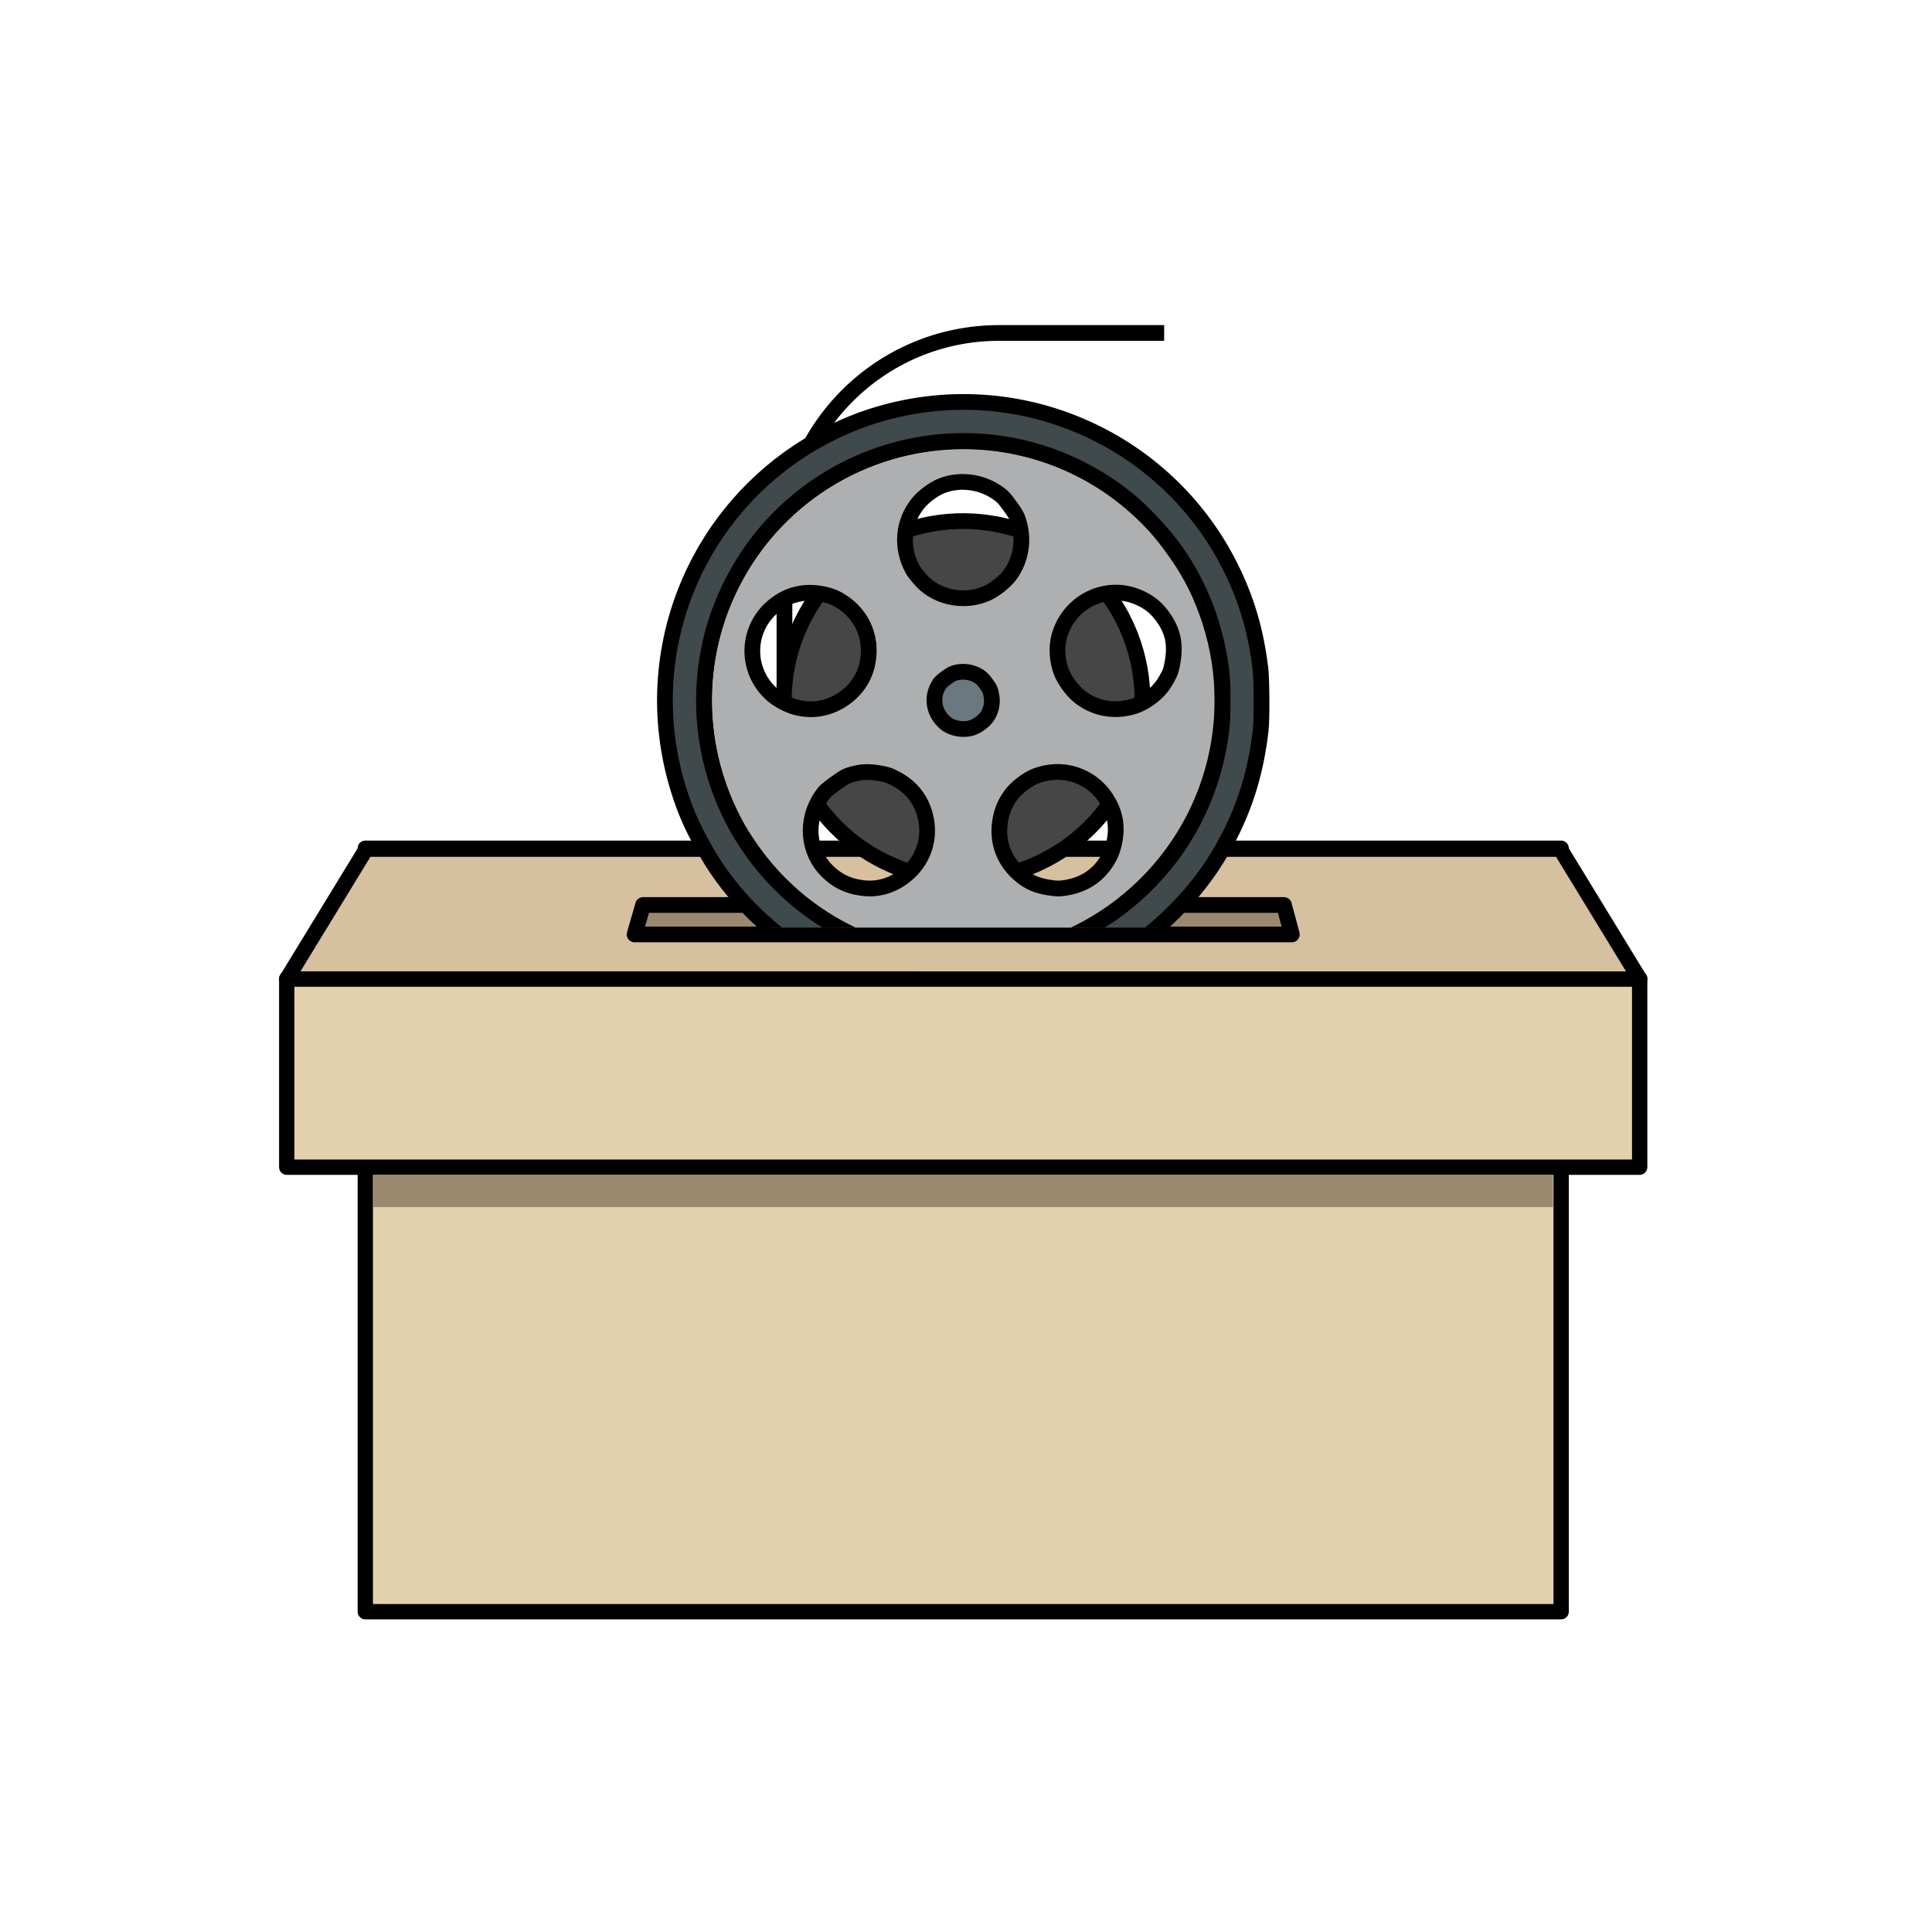 <?xml version="1.0" encoding="UTF-8" standalone="no"?>
<svg
   xmlns:dc="http://purl.org/dc/elements/1.1/"
   xmlns:cc="http://creativecommons.org/ns#"
   xmlns:rdf="http://www.w3.org/1999/02/22-rdf-syntax-ns#"
   xmlns:svg="http://www.w3.org/2000/svg"
   xmlns="http://www.w3.org/2000/svg"
   id="svg8"
   version="1.1"
   viewBox="0 0 122.891 122.891"
   height="122.891mm"
   width="122.891mm">
  <defs
     id="defs2">
    <clipPath
       id="clipPath5248"
       clipPathUnits="userSpaceOnUse">
      <rect
         transform="scale(1,-1)"
         y="-129.412"
         x="30.816"
         height="51.181"
         width="50.559"
         id="rect5250"
         style="opacity:1;fill:#9a896f;fill-opacity:1;stroke:none;stroke-width:1.606;stroke-linejoin:round;stroke-miterlimit:4;stroke-dasharray:none;stroke-dashoffset:0;stroke-opacity:1" />
    </clipPath>
    <clipPath
       id="clipPath5256"
       clipPathUnits="userSpaceOnUse">
      <rect
         rx="0"
         ry="0"
         y="85.411"
         x="32.316"
         height="34.204"
         width="38.861"
         id="rect5258"
         style="opacity:1;fill:none;fill-opacity:1;stroke:#313130;stroke-width:3.004;stroke-linejoin:round;stroke-miterlimit:4;stroke-dasharray:none;stroke-dashoffset:0;stroke-opacity:1" />
    </clipPath>
    <filter
       id="filter5377"
       style="color-interpolation-filters:sRGB">
      <feGaussianBlur
         id="feGaussianBlur5375"
         result="fbSourceGraphic"
         stdDeviation="2 2" />
      <feColorMatrix
         id="feColorMatrix5379"
         values="0 0 0 -1 0 0 0 0 -1 0 0 0 0 -1 0 0 0 0 1 0"
         in="fbSourceGraphic"
         result="fbSourceGraphicAlpha" />
      <feGaussianBlur
         in="fbSourceGraphic"
         result="fbSourceGraphic"
         stdDeviation="100 100"
         id="feGaussianBlur5381" />
      <feColorMatrix
         id="feColorMatrix5383"
         values="0 0 0 -1 0 0 0 0 -1 0 0 0 0 -1 0 0 0 0 1 0"
         in="fbSourceGraphic"
         result="fbSourceGraphicAlpha" />
      <feGaussianBlur
         in="fbSourceGraphic"
         result="fbSourceGraphic"
         stdDeviation="50 50"
         id="feGaussianBlur5385" />
      <feColorMatrix
         id="feColorMatrix5387"
         values="0 0 0 -1 0 0 0 0 -1 0 0 0 0 -1 0 0 0 0 1 0"
         in="fbSourceGraphic"
         result="fbSourceGraphicAlpha" />
      <feGaussianBlur
         in="fbSourceGraphic"
         result="fbSourceGraphic"
         stdDeviation="10 10"
         id="feGaussianBlur5389" />
      <feColorMatrix
         id="feColorMatrix5407"
         values="0 0 0 -1 0 0 0 0 -1 0 0 0 0 -1 0 0 0 0 1 0"
         in="fbSourceGraphic"
         result="fbSourceGraphicAlpha" />
      <feGaussianBlur
         in="fbSourceGraphic"
         result="blur"
         stdDeviation="7.1 6.1"
         id="feGaussianBlur5409" />
    </filter>
    <filter
       id="filter5627"
       style="color-interpolation-filters:sRGB">
      <feGaussianBlur
         id="feGaussianBlur5619"
         result="blur"
         stdDeviation="15" />
      <feComposite
         id="feComposite5621"
         result="composite1"
         operator="atop"
         in2="blur"
         in="SourceGraphic" />
      <feComposite
         id="feComposite5623"
         result="composite2"
         operator="in"
         in2="composite1" />
      <feComposite
         id="feComposite5625"
         result="composite3"
         operator="in"
         in2="composite2" />
    </filter>
    <filter
       id="filter5639"
       style="color-interpolation-filters:sRGB">
      <feGaussianBlur
         id="feGaussianBlur5631"
         result="blur"
         stdDeviation="30" />
      <feComposite
         id="feComposite5633"
         result="composite1"
         operator="atop"
         in2="blur"
         in="SourceGraphic" />
      <feComposite
         id="feComposite5635"
         result="composite2"
         operator="in"
         in2="composite1" />
      <feComposite
         id="feComposite5637"
         result="composite3"
         operator="in"
         in2="composite2" />
    </filter>
    <clipPath
       id="clipPath5256-7"
       clipPathUnits="userSpaceOnUse">
      <rect
         rx="0"
         ry="0"
         y="85.411"
         x="32.316"
         height="34.204"
         width="38.861"
         id="rect5258-8"
         style="opacity:1;fill:none;fill-opacity:1;stroke:#313130;stroke-width:3.004;stroke-linejoin:round;stroke-miterlimit:4;stroke-dasharray:none;stroke-dashoffset:0;stroke-opacity:1" />
    </clipPath>
    <clipPath
       id="clipPath5248-4"
       clipPathUnits="userSpaceOnUse">
      <rect
         transform="scale(1,-1)"
         y="-129.412"
         x="30.816"
         height="51.181"
         width="50.559"
         id="rect5250-5"
         style="opacity:1;fill:#9a896f;fill-opacity:1;stroke:none;stroke-width:1.606;stroke-linejoin:round;stroke-miterlimit:4;stroke-dasharray:none;stroke-dashoffset:0;stroke-opacity:1" />
    </clipPath>
    <clipPath
       id="clipPath5256-5"
       clipPathUnits="userSpaceOnUse">
      <rect
         rx="0"
         ry="0"
         y="85.411"
         x="32.316"
         height="34.204"
         width="38.861"
         id="rect5258-4"
         style="opacity:1;fill:none;fill-opacity:1;stroke:#313130;stroke-width:3.004;stroke-linejoin:round;stroke-miterlimit:4;stroke-dasharray:none;stroke-dashoffset:0;stroke-opacity:1" />
    </clipPath>
    <clipPath
       id="clipPath5248-7"
       clipPathUnits="userSpaceOnUse">
      <rect
         transform="scale(1,-1)"
         y="-129.412"
         x="30.816"
         height="51.181"
         width="50.559"
         id="rect5250-6"
         style="opacity:1;fill:#9a896f;fill-opacity:1;stroke:none;stroke-width:1.606;stroke-linejoin:round;stroke-miterlimit:4;stroke-dasharray:none;stroke-dashoffset:0;stroke-opacity:1" />
    </clipPath>
    <clipPath
       id="clipPath5256-3"
       clipPathUnits="userSpaceOnUse">
      <rect
         rx="0"
         ry="0"
         y="85.411"
         x="32.316"
         height="34.204"
         width="38.861"
         id="rect5258-0"
         style="opacity:1;fill:none;fill-opacity:1;stroke:#313130;stroke-width:3.004;stroke-linejoin:round;stroke-miterlimit:4;stroke-dasharray:none;stroke-dashoffset:0;stroke-opacity:1" />
    </clipPath>
    <clipPath
       id="clipPath5248-78"
       clipPathUnits="userSpaceOnUse">
      <rect
         transform="scale(1,-1)"
         y="-129.412"
         x="30.816"
         height="51.181"
         width="50.559"
         id="rect5250-68"
         style="opacity:1;fill:#9a896f;fill-opacity:1;stroke:none;stroke-width:1.606;stroke-linejoin:round;stroke-miterlimit:4;stroke-dasharray:none;stroke-dashoffset:0;stroke-opacity:1" />
    </clipPath>
    <clipPath
       id="clipPath5256-6"
       clipPathUnits="userSpaceOnUse">
      <rect
         rx="0"
         ry="0"
         y="85.411"
         x="32.316"
         height="34.204"
         width="38.861"
         id="rect5258-49"
         style="opacity:1;fill:none;fill-opacity:1;stroke:#313130;stroke-width:3.004;stroke-linejoin:round;stroke-miterlimit:4;stroke-dasharray:none;stroke-dashoffset:0;stroke-opacity:1" />
    </clipPath>
    <clipPath
       id="clipPath5248-5"
       clipPathUnits="userSpaceOnUse">
      <rect
         transform="scale(1,-1)"
         y="-129.412"
         x="30.816"
         height="51.181"
         width="50.559"
         id="rect5250-0"
         style="opacity:1;fill:#9a896f;fill-opacity:1;stroke:none;stroke-width:1.606;stroke-linejoin:round;stroke-miterlimit:4;stroke-dasharray:none;stroke-dashoffset:0;stroke-opacity:1" />
    </clipPath>
    <clipPath
       id="clipPath5256-59"
       clipPathUnits="userSpaceOnUse">
      <rect
         rx="0"
         ry="0"
         y="85.411"
         x="32.316"
         height="34.204"
         width="38.861"
         id="rect5258-490"
         style="opacity:1;fill:none;fill-opacity:1;stroke:#313130;stroke-width:3.004;stroke-linejoin:round;stroke-miterlimit:4;stroke-dasharray:none;stroke-dashoffset:0;stroke-opacity:1" />
    </clipPath>
    <clipPath
       id="clipPath5248-9"
       clipPathUnits="userSpaceOnUse">
      <rect
         transform="scale(1,-1)"
         y="-129.412"
         x="30.816"
         height="51.181"
         width="50.559"
         id="rect5250-1"
         style="opacity:1;fill:#9a896f;fill-opacity:1;stroke:none;stroke-width:1.606;stroke-linejoin:round;stroke-miterlimit:4;stroke-dasharray:none;stroke-dashoffset:0;stroke-opacity:1" />
    </clipPath>
    <filter
       id="filter5918"
       style="color-interpolation-filters:sRGB">
      <feGaussianBlur
         id="feGaussianBlur5910"
         result="blur"
         stdDeviation="25" />
      <feComposite
         id="feComposite5912"
         result="composite1"
         operator="atop"
         in2="blur"
         in="SourceGraphic" />
      <feComposite
         id="feComposite5914"
         result="composite2"
         operator="in"
         in2="composite1" />
      <feComposite
         id="feComposite5916"
         result="composite3"
         operator="in"
         in2="composite2" />
    </filter>
    <filter
       id="filter5938"
       style="color-interpolation-filters:sRGB">
      <feGaussianBlur
         id="feGaussianBlur5930"
         result="blur"
         stdDeviation="20" />
      <feComposite
         id="feComposite5932"
         result="composite1"
         operator="atop"
         in2="blur"
         in="SourceGraphic" />
      <feComposite
         id="feComposite5934"
         result="composite2"
         operator="in"
         in2="composite1" />
      <feComposite
         id="feComposite5936"
         result="composite3"
         operator="in"
         in2="composite2" />
    </filter>
    <filter
       id="filter5918-3"
       style="color-interpolation-filters:sRGB">
      <feGaussianBlur
         id="feGaussianBlur5910-9"
         result="blur"
         stdDeviation="25" />
      <feComposite
         id="feComposite5912-0"
         result="composite1"
         operator="atop"
         in2="blur"
         in="SourceGraphic" />
      <feComposite
         id="feComposite5914-8"
         result="composite2"
         operator="in"
         in2="composite1" />
      <feComposite
         id="feComposite5916-8"
         result="composite3"
         operator="in"
         in2="composite2" />
    </filter>
    <clipPath
       id="clipPath5256-50"
       clipPathUnits="userSpaceOnUse">
      <rect
         rx="0"
         ry="0"
         y="85.411"
         x="32.316"
         height="34.204"
         width="38.861"
         id="rect5258-9"
         style="opacity:1;fill:none;fill-opacity:1;stroke:#313130;stroke-width:3.004;stroke-linejoin:round;stroke-miterlimit:4;stroke-dasharray:none;stroke-dashoffset:0;stroke-opacity:1" />
    </clipPath>
    <clipPath
       id="clipPath5248-6"
       clipPathUnits="userSpaceOnUse">
      <rect
         transform="scale(1,-1)"
         y="-129.412"
         x="30.816"
         height="51.181"
         width="50.559"
         id="rect5250-3"
         style="opacity:1;fill:#9a896f;fill-opacity:1;stroke:none;stroke-width:1.606;stroke-linejoin:round;stroke-miterlimit:4;stroke-dasharray:none;stroke-dashoffset:0;stroke-opacity:1" />
    </clipPath>
  </defs>
  <g
     transform="translate(-625.4,1775.783)"
     id="layer1">
    <g
       transform="matrix(0.832,0,0,0.832,-57.095,-36.671)"
       id="g5105">
      <g
         id="g5276">
        <g
           id="g5953"
           transform="translate(579.921,-2060.441)">
          <circle
             style="opacity:1;fill:#ffffff;fill-opacity:1;stroke:none;stroke-width:1.202;stroke-linejoin:round;stroke-miterlimit:4;stroke-dasharray:none;stroke-dashoffset:0;stroke-opacity:1;filter:url(#filter5918-3)"
             id="path5869-9"
             cx="296.632"
             cy="49.601"
             r="42.393"
             transform="matrix(1.451,0,0,1.451,-116.502,-27.499)" />
          <g
             id="g5373"
             transform="translate(127.299,89.701)">
            <rect
               style="opacity:1;fill:#e3d1ad;fill-opacity:1;stroke:#000000;stroke-width:1.171;stroke-linejoin:round;stroke-miterlimit:4;stroke-dasharray:none;stroke-dashoffset:0;stroke-opacity:1"
               id="rect5107"
               width="91.426"
               height="58.367"
               x="141.014"
               y="-54.688" />
            <rect
               style="opacity:1;fill:#e3d1ad;fill-opacity:1;stroke:#000000;stroke-width:1.172;stroke-linejoin:round;stroke-miterlimit:4;stroke-dasharray:none;stroke-dashoffset:0;stroke-opacity:1"
               id="rect5107-2"
               width="103.435"
               height="14.412"
               x="135.009"
               y="-44.717" />
            <path
               style="opacity:1;fill:#d7c0a0;fill-opacity:1;stroke:#000000;stroke-width:1.173;stroke-linejoin:round;stroke-miterlimit:4;stroke-dasharray:none;stroke-dashoffset:0;stroke-opacity:1"
               d="m 141.077,-54.62 h 91.301 l 6.067,9.932 H 135.01 Z"
               id="rect5107-9" />
            <rect
               style="opacity:1;fill:#9a896f;fill-opacity:1;stroke:none;stroke-width:0.453;stroke-linejoin:round;stroke-miterlimit:4;stroke-dasharray:none;stroke-dashoffset:0;stroke-opacity:1"
               id="rect5107-2-1"
               width="90.176"
               height="2.468"
               x="141.636"
               y="27.257"
               transform="scale(1,-1)" />
            <path
               style="opacity:1;fill:#9a896f;fill-opacity:1;stroke:#000000;stroke-width:1.202;stroke-linejoin:round;stroke-miterlimit:4;stroke-dasharray:none;stroke-dashoffset:0;stroke-opacity:1"
               d="m 162.252,-50.35 h 48.997 l 0.603,2.251 h -50.25 z"
               id="rect5107-9-4" />
            <rect
               style="opacity:1;fill:none;fill-opacity:1;stroke:#000000;stroke-width:1.202;stroke-linejoin:round;stroke-miterlimit:4;stroke-dasharray:none;stroke-dashoffset:0;stroke-opacity:1"
               id="rect5252"
               width="64.036"
               height="53.624"
               x="42.148"
               y="92.589"
               ry="16.4"
               clip-path="url(#clipPath5256-50)"
               transform="translate(130.912,-186.672)" />
            <g
               id="g5240"
               transform="translate(130.643,-178.033)"
               clip-path="url(#clipPath5248-6)">
              <circle
                 style="opacity:1;fill:#464646;fill-opacity:1;stroke:#000000;stroke-width:1.202;stroke-linejoin:round;stroke-miterlimit:4;stroke-dasharray:none;stroke-dashoffset:0;stroke-opacity:1"
                 id="path4752"
                 cx="123.609"
                 cy="20.49"
                 r="13.712"
                 transform="rotate(54)" />
              <circle
                 style="opacity:1;fill:#6c787f;fill-opacity:1;stroke:none;stroke-width:0.309;stroke-linejoin:round;stroke-miterlimit:4;stroke-dasharray:none;stroke-dashoffset:0;stroke-opacity:1"
                 id="path4835-1-2"
                 cx="57.684"
                 cy="-111.227"
                 r="2.189"
                 transform="rotate(126)" />
              <path
                 id="path4961"
                 d="m 38.917,121.964 c -2.519,-4.427 -3.276,-9.549 -2.133,-14.435 1.677,-7.169 7.213,-12.834 14.332,-14.664 6.538,-1.681 13.408,0.032 18.364,4.579 1.058,0.971 1.675,1.665 2.581,2.906 1.204,1.648 1.948,3.027 2.62,4.854 2.989,8.122 0.373,17.209 -6.48,22.514 -3.871,2.996 -8.671,4.445 -13.574,4.098 -1.052,-0.075 -2.982,-0.41 -3.911,-0.679 -4.404,-1.277 -8.082,-3.862 -10.718,-7.531 -0.392,-0.546 -0.879,-1.285 -1.082,-1.641 z m 6.767,3.12 c 0.73,0.726 1.5,1.115 2.528,1.278 1.256,0.199 2.405,-0.113 3.435,-0.932 1.29,-1.025 1.896,-2.616 1.608,-4.214 -0.261,-1.446 -1.032,-2.5 -2.335,-3.192 -0.49,-0.26 -0.726,-0.337 -1.325,-0.43 -0.812,-0.126 -1.338,-0.098 -2.051,0.11 -0.434,0.127 -0.557,0.195 -1.239,0.687 -0.701,0.506 -0.78,0.579 -1.066,0.996 -1.242,1.805 -1.055,4.209 0.445,5.699 z m -4.14,-13.424 c 0.166,0.142 0.53,0.379 0.807,0.527 1.523,0.813 3.271,0.687 4.682,-0.338 0.927,-0.674 1.519,-1.588 1.737,-2.682 0.402,-2.025 -0.51,-3.922 -2.355,-4.899 -0.705,-0.373 -1.886,-0.551 -2.708,-0.408 -0.762,0.133 -1.263,0.344 -1.892,0.8 -2.358,1.708 -2.49,5.107 -0.271,6.999 z m 18.97,13.786 c 0.614,0.499 1.2,0.752 2.071,0.895 0.649,0.106 0.874,0.108 1.439,0.007 1.207,-0.215 2.154,-0.79 2.843,-1.727 0.448,-0.609 0.694,-1.209 0.818,-1.996 0.175,-1.114 -0.035,-2.092 -0.661,-3.066 -1.152,-1.794 -3.365,-2.511 -5.38,-1.744 -0.637,0.243 -1.516,0.912 -1.904,1.45 -0.462,0.64 -0.715,1.251 -0.836,2.016 -0.257,1.624 0.32,3.116 1.61,4.165 z m -5.77,-11.655 c 0.464,0.385 1.295,0.545 1.927,0.371 0.501,-0.138 1.11,-0.611 1.335,-1.035 0.249,-0.471 0.323,-0.929 0.235,-1.444 -0.073,-0.423 -0.116,-0.52 -0.404,-0.917 -0.27,-0.371 -0.38,-0.476 -0.674,-0.638 -0.448,-0.247 -1,-0.334 -1.502,-0.238 -0.335,0.064 -0.465,0.127 -0.863,0.416 -0.407,0.296 -0.494,0.388 -0.658,0.698 -0.502,0.95 -0.259,2.069 0.605,2.786 z M 53.251,103.234 c 1.245,1.037 3.098,1.293 4.611,0.636 0.647,-0.281 1.474,-0.949 1.857,-1.5 0.794,-1.143 1.019,-2.606 0.609,-3.96 -0.142,-0.471 -0.208,-0.591 -0.669,-1.225 -0.461,-0.634 -0.555,-0.734 -0.958,-1.015 -1.271,-0.885 -2.94,-1.082 -4.326,-0.51 -0.558,0.23 -1.317,0.793 -1.714,1.273 -1.196,1.443 -1.366,3.411 -0.44,5.1 0.17,0.31 0.693,0.919 1.031,1.201 z m 11.657,8.459 c 1.004,0.832 2.313,1.177 3.599,0.949 0.728,-0.129 1.238,-0.347 1.848,-0.789 0.603,-0.437 0.964,-0.853 1.345,-1.551 0.243,-0.444 0.311,-0.665 0.416,-1.349 0.199,-1.296 -0.033,-2.283 -0.776,-3.306 -0.445,-0.613 -0.862,-0.977 -1.516,-1.325 -2.53,-1.346 -5.624,0.018 -6.4,2.823 -0.227,0.82 -0.162,1.887 0.167,2.73 0.237,0.607 0.809,1.396 1.317,1.817 z"
                 style="opacity:1;fill:#aeafb0;fill-opacity:1;stroke:#000000;stroke-width:1.202;stroke-linejoin:round;stroke-miterlimit:4;stroke-dasharray:none;stroke-dashoffset:0;stroke-opacity:1" />
              <path
                 style="opacity:1;fill:#40494c;fill-opacity:1;stroke:#000000;stroke-width:1.202;stroke-linejoin:round;stroke-miterlimit:4;stroke-dasharray:none;stroke-dashoffset:0;stroke-opacity:1"
                 d="m 55.051,134.852 c -7.104,-0.315 -13.742,-4.011 -17.777,-9.897 -0.851,-1.242 -1.852,-3.114 -2.375,-4.441 -2.146,-5.45 -2.162,-11.381 -0.046,-16.796 1.692,-4.33 4.704,-8.066 8.599,-10.662 1.678,-1.119 3.692,-2.097 5.568,-2.705 5.648,-1.831 11.681,-1.422 17.016,1.153 4.535,2.188 8.221,5.824 10.47,10.325 1.234,2.47 1.94,4.853 2.296,7.749 0.106,0.862 0.122,3.918 0.024,4.748 -0.355,3.028 -1.084,5.499 -2.375,8.056 -1.066,2.109 -2.347,3.892 -4.036,5.615 -1.879,1.917 -3.703,3.252 -6.072,4.441 -3.539,1.778 -7.339,2.59 -11.292,2.415 z m 3.378,-3.086 c 2.426,-0.331 4.282,-0.877 6.3,-1.853 2.173,-1.051 3.968,-2.35 5.652,-4.091 3.018,-3.119 4.892,-7.085 5.443,-11.521 0.122,-0.983 0.122,-3.57 -2.64e-4,-4.512 -0.446,-3.442 -1.605,-6.477 -3.499,-9.166 -0.946,-1.343 -2.556,-3.06 -3.795,-4.046 -4.564,-3.636 -10.402,-5.099 -16.077,-4.03 -4.668,0.879 -8.869,3.397 -11.834,7.094 -1.464,1.826 -2.654,4.029 -3.387,6.269 -1.024,3.131 -1.243,6.544 -0.628,9.809 1.476,7.841 7.496,14.026 15.306,15.727 0.704,0.153 1.743,0.314 2.48,0.383 0.686,0.064 3.422,0.022 4.04,-0.062 z"
                 id="path5083" />
            </g>
          </g>
        </g>
      </g>
    </g>
  </g>
</svg>
